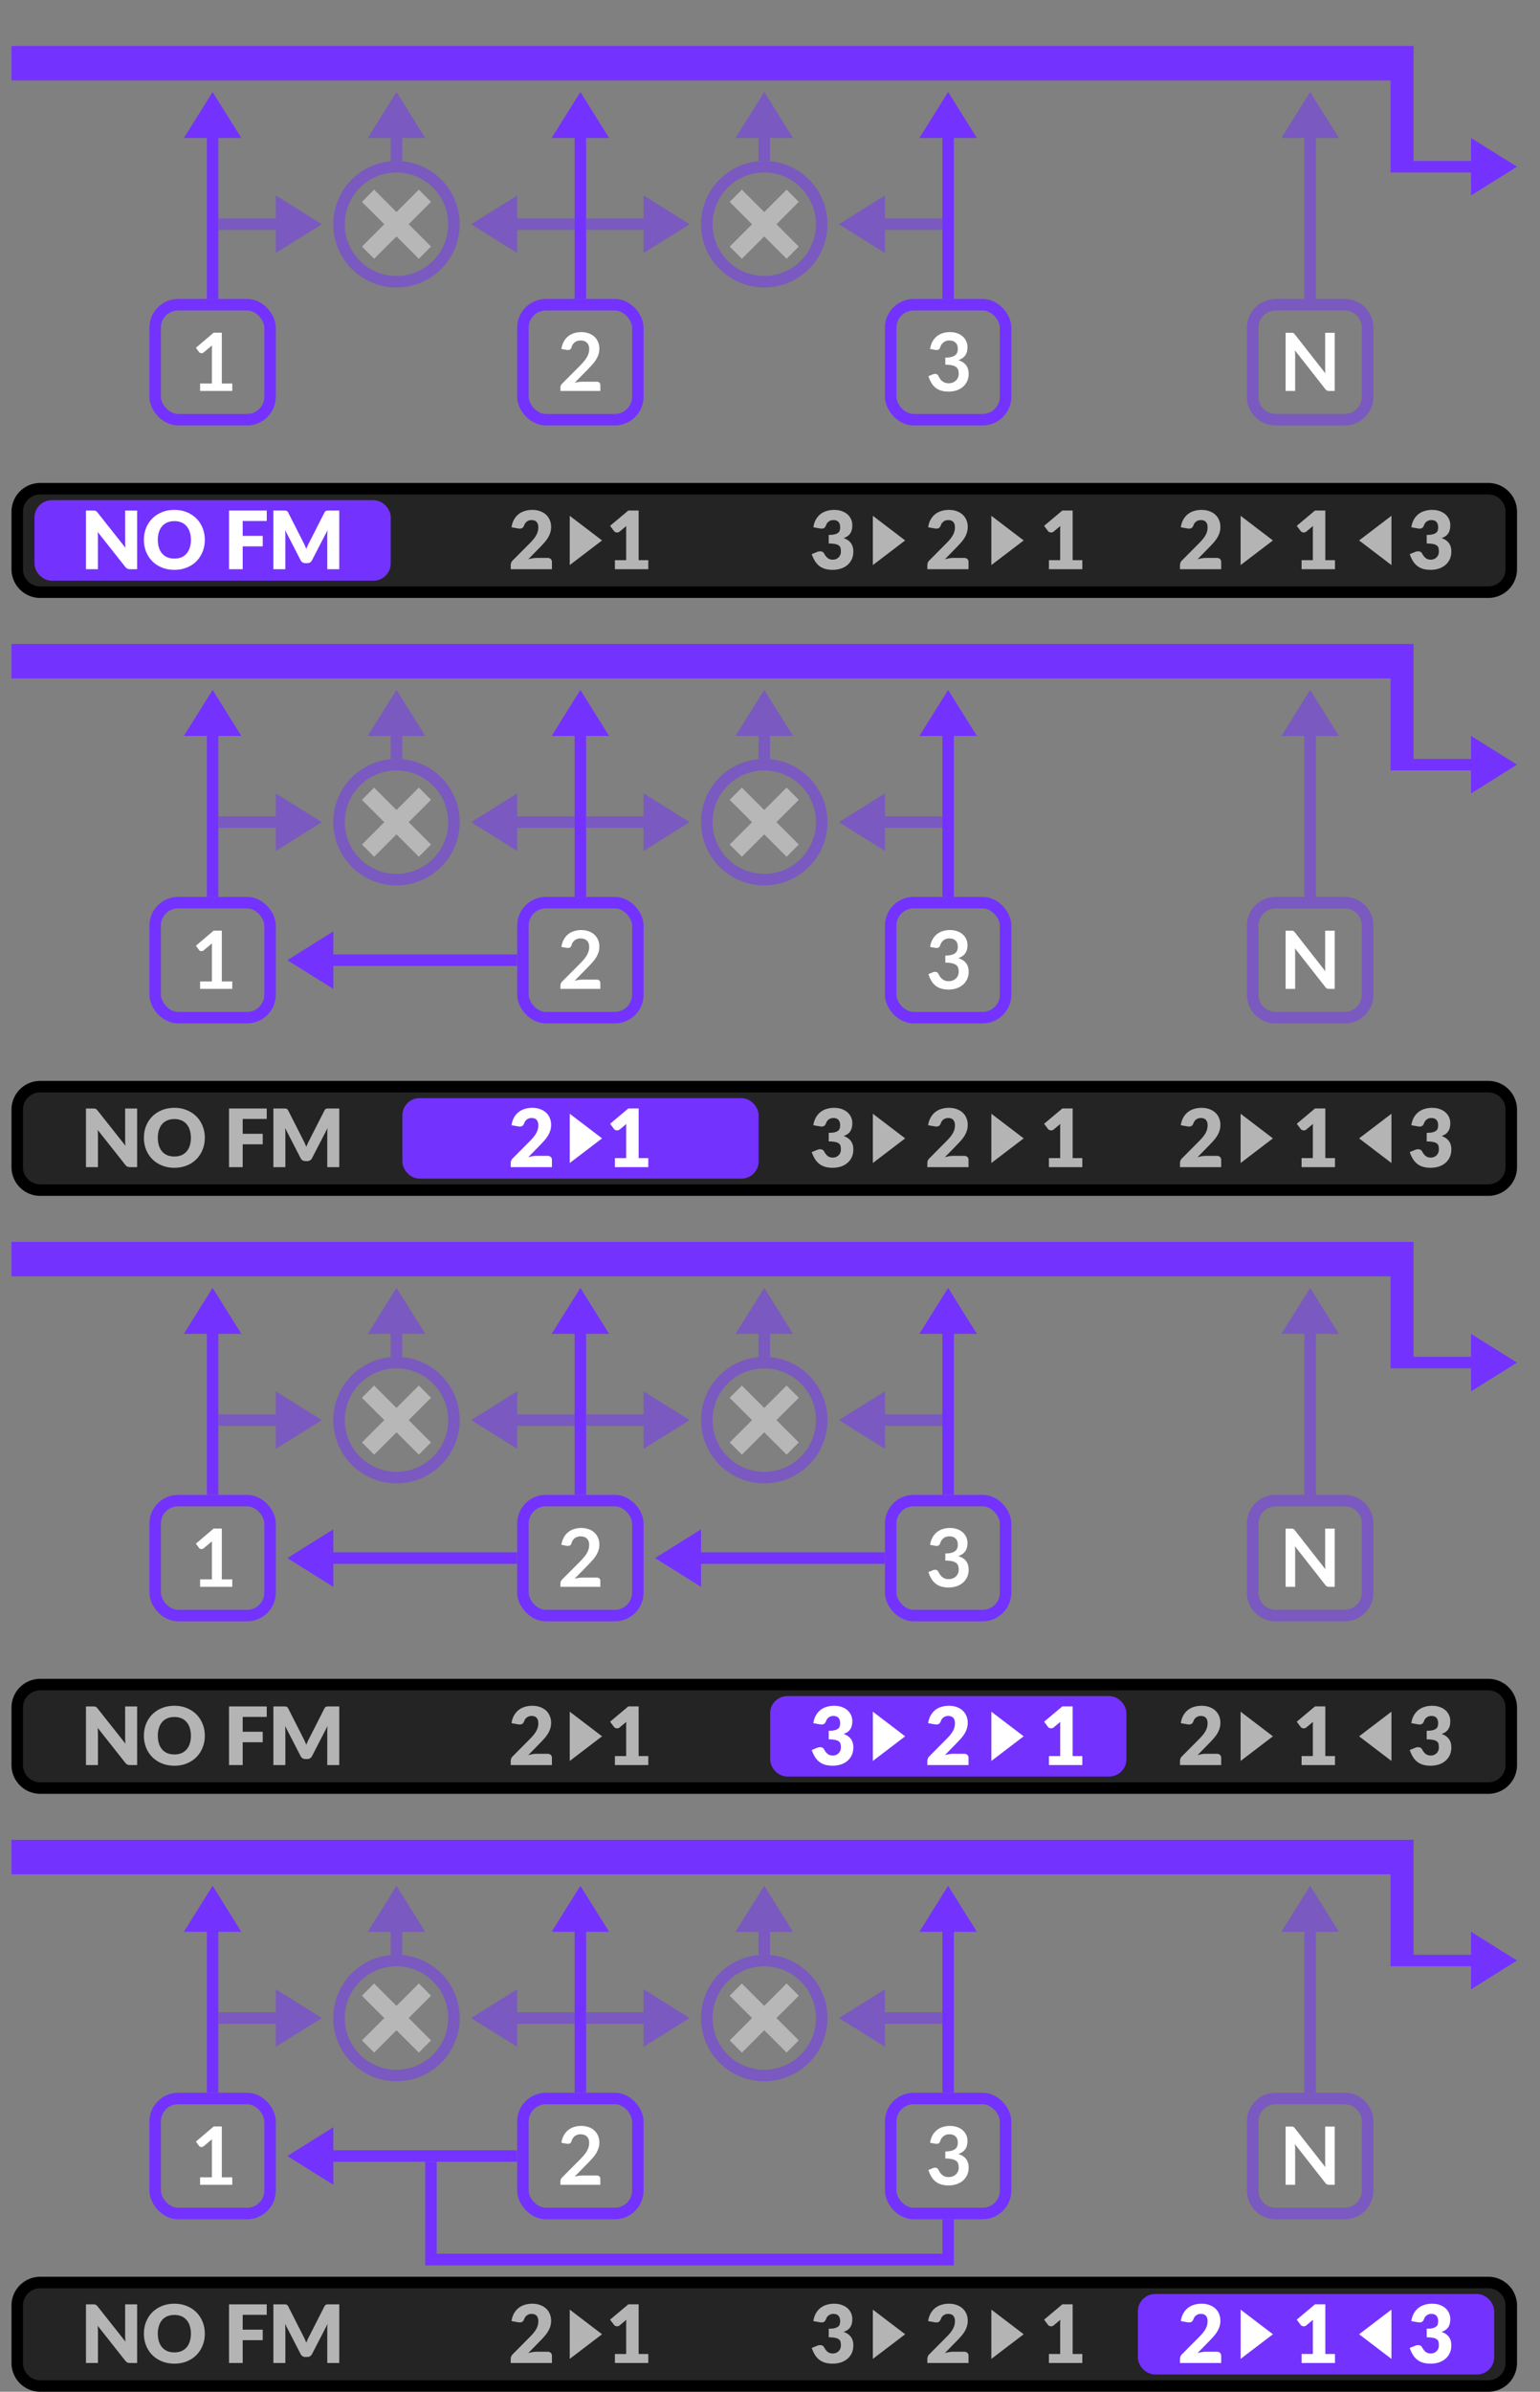 <svg width="134" height="208" fill="none" xmlns="http://www.w3.org/2000/svg"><rect width="100%" height="100%" fill="#808080" stroke="none"/><path fill-rule="evenodd" clip-rule="evenodd" d="M1 160v3h120v8h7v2l4-2.5-4-2.5v2h-5v-10H1Z" fill="#7432FF"/><rect x="13.5" y="182.5" width="10" height="10" rx="2" stroke="#7432FF"/><rect x="45.5" y="182.5" width="10" height="10" rx="2" stroke="#7432FF"/><rect x="77.5" y="182.5" width="10" height="10" rx="2" stroke="#7432FF"/><path opacity=".5" d="M117 182.5h-6a2 2 0 0 0-2 2v6a2 2 0 0 0 2 2h6a2 2 0 0 0 2-2v-6a2 2 0 0 0-2-2Z" stroke="#7432FF"/><path d="M38 188h-1v9.012h46V193h-1v3H38v-8Z" fill="#7432FF"/><path d="M17.411 189.352h1.026v-2.95c0-.114.003-.235.01-.361l-.728.609a.247.247 0 0 1-.094.053.319.319 0 0 1-.22-.014.255.255 0 0 1-.085-.07l-.273-.375 1.544-1.312h.71v4.42h.91V190h-2.8v-.648Zm33.166-4.469c.233 0 .447.035.64.105a1.326 1.326 0 0 1 .819.745c.077.178.116.375.116.592 0 .187-.028.359-.084.518a2.04 2.04 0 0 1-.22.455 2.92 2.92 0 0 1-.323.42c-.123.135-.253.273-.388.413l-1.141 1.165a2.594 2.594 0 0 1 .637-.101h1.298a.3.3 0 0 1 .22.08.269.269 0 0 1 .085.207V190h-3.472v-.287a.51.51 0 0 1 .035-.182.535.535 0 0 1 .119-.175l1.536-1.54c.129-.131.243-.256.343-.375.103-.119.188-.236.256-.353a1.53 1.53 0 0 0 .157-.354c.038-.121.056-.248.056-.381a.889.889 0 0 0-.052-.319.607.607 0 0 0-.385-.374.858.858 0 0 0-.301-.049.814.814 0 0 0-.515.157.832.832 0 0 0-.28.424.362.362 0 0 1-.115.193.327.327 0 0 1-.196.055.703.703 0 0 1-.116-.01l-.455-.081a1.87 1.87 0 0 1 .203-.637 1.515 1.515 0 0 1 .893-.735c.196-.063.406-.094.63-.094Zm32.08 0c.234 0 .444.034.63.101.19.066.35.158.483.277a1.224 1.224 0 0 1 .413.927c0 .161-.018.304-.056.427a.943.943 0 0 1-.41.55 1.48 1.48 0 0 1-.335.157c.303.096.53.242.679.438.15.196.224.442.224.738a1.45 1.45 0 0 1-.518 1.159c-.159.131-.343.23-.553.297a2.112 2.112 0 0 1-.662.102 2.24 2.24 0 0 1-.665-.088 1.427 1.427 0 0 1-.493-.259 1.554 1.554 0 0 1-.357-.42 2.818 2.818 0 0 1-.252-.574l.381-.157a.503.503 0 0 1 .2-.042c.06 0 .114.013.16.038a.261.261 0 0 1 .113.112 3.4 3.4 0 0 0 .136.242.922.922 0 0 0 .427.364.94.94 0 0 0 .34.056.971.971 0 0 0 .385-.07c.11-.049.2-.112.273-.189a.78.78 0 0 0 .22-.543 1.3 1.3 0 0 0-.038-.329.49.49 0 0 0-.161-.255.88.88 0 0 0-.354-.165 2.552 2.552 0 0 0-.612-.059v-.616c.212-.002.388-.022.528-.06a.884.884 0 0 0 .333-.154.53.53 0 0 0 .175-.241.925.925 0 0 0 .049-.308c0-.24-.066-.421-.196-.543-.13-.123-.31-.185-.536-.185a.79.79 0 0 0-.51.164.847.847 0 0 0-.284.417.395.395 0 0 1-.116.193.31.31 0 0 1-.192.055.723.723 0 0 1-.12-.01l-.454-.081a1.85 1.85 0 0 1 .203-.637 1.515 1.515 0 0 1 .892-.735c.196-.063.406-.094.63-.094Zm29.702.056c.042 0 .077.002.105.007a.169.169 0 0 1 .073.021.189.189 0 0 1 .067.045.71.71 0 0 1 .07.077l2.656 3.385a5.367 5.367 0 0 1-.021-.238 8.787 8.787 0 0 1-.003-.221v-3.076h.829V190h-.486a.438.438 0 0 1-.186-.035.408.408 0 0 1-.143-.126l-2.646-3.371c.007.075.012.15.014.224.005.073.007.139.007.2V190h-.83v-5.061h.494Z" fill="#fff"/><g opacity=".5"><path d="M34.5 180.5a5 5 0 1 0 0-10 5 5 0 0 0 0 10Z" stroke="#7432FF"/><path d="m36.444 172.495 1.061 1.06-1.946 1.946 1.945 1.943-1.06 1.061-1.946-1.943-1.943 1.943-1.06-1.06 1.942-1.943-1.945-1.942 1.06-1.062 1.946 1.944 1.946-1.947Z" fill="#EEE"/></g><g opacity=".5"><path d="M66.5 180.5a5 5 0 1 0 0-10 5 5 0 0 0 0 10Z" stroke="#7432FF"/><path d="m68.444 172.495 1.061 1.06-1.946 1.946 1.945 1.943-1.06 1.061-1.946-1.943-1.943 1.943-1.06-1.06 1.942-1.943-1.945-1.942 1.06-1.062 1.946 1.944 1.946-1.947Z" fill="#EEE"/></g><path fill-rule="evenodd" clip-rule="evenodd" d="M82 168h-2l2.5-4 2.5 4h-3Z" fill="#7432FF"/><path d="M82 182v-14.5h1V182h-1Z" fill="#7432FF"/><g opacity=".5" fill="#7432FF"><path fill-rule="evenodd" clip-rule="evenodd" d="M113.5 168h-2l2.5-4 2.5 4h-3Z"/><path d="M113.5 182v-14.5h1V182h-1Z"/></g><path fill-rule="evenodd" clip-rule="evenodd" d="M50 168h-2l2.5-4 2.5 4h-3Z" fill="#7432FF"/><path d="M50 182v-14.5h1V182h-1Z" fill="#7432FF"/><path fill-rule="evenodd" clip-rule="evenodd" d="M18 168h-2l2.5-4 2.5 4h-3Z" fill="#7432FF"/><path d="M18 182v-14.5h1V182h-1Z" fill="#7432FF"/><g opacity=".5" fill="#7432FF"><path fill-rule="evenodd" clip-rule="evenodd" d="M34 168h-2l2.5-4 2.5 4h-3Z"/><path d="M34 170v-2.5h1v2.5h-1Z"/></g><g opacity=".5" fill="#7432FF"><path fill-rule="evenodd" clip-rule="evenodd" d="M66 168h-2l2.5-4 2.5 4h-3Z"/><path d="M66 170v-2.5h1v2.5h-1Z"/></g><g opacity=".5" fill="#7432FF"><path fill-rule="evenodd" clip-rule="evenodd" d="M45 176v2l-4-2.5 4-2.5v3Z"/><path d="M50 176h-5.5v-1H50v1Z"/></g><g opacity=".5" fill="#7432FF"><path fill-rule="evenodd" clip-rule="evenodd" d="M77 176v2l-4-2.5 4-2.5v3Z"/><path d="M82 176h-5.5v-1H82v1Z"/></g><path fill-rule="evenodd" clip-rule="evenodd" d="M29 188v2l-4-2.5 4-2.5v3Z" fill="#7432FF"/><path d="M45 188H28.5v-1H45v1Z" fill="#7432FF"/><g opacity=".5" fill="#7432FF"><path fill-rule="evenodd" clip-rule="evenodd" d="M24 175v-2l4 2.5-4 2.5v-3Z"/><path d="M19 175h5.5v1H19v-1Z"/></g><g opacity=".5" fill="#7432FF"><path fill-rule="evenodd" clip-rule="evenodd" d="M56 175v-2l4 2.5-4 2.5v-3Z"/><path d="M51 175h5.5v1H51v-1Z"/></g><path d="M1.5 200.5a2 2 0 0 1 2-2h126a2 2 0 0 1 2 2v5a2 2 0 0 1-2 2H3.5a2 2 0 0 1-2-2v-5Z" fill="#242424"/><path d="M11.932 200.4v5.1h-.616a.568.568 0 0 1-.231-.042.592.592 0 0 1-.182-.154l-2.405-3.042c.01.091.016.18.018.266.005.084.007.164.007.238v2.734H7.48v-5.1h.623c.051 0 .094.003.13.007a.307.307 0 0 1 .094.028c.028.012.055.03.08.053a.945.945 0 0 1 .088.094l2.425 3.063a4.185 4.185 0 0 1-.031-.546V200.4h1.043Zm5.89 2.548c0 .369-.065.712-.193 1.029a2.476 2.476 0 0 1-.536.83c-.23.233-.51.416-.836.549a2.81 2.81 0 0 1-1.082.2c-.396 0-.758-.066-1.085-.2a2.515 2.515 0 0 1-.84-.549 2.52 2.52 0 0 1-.539-.83 2.76 2.76 0 0 1-.189-1.029c0-.368.063-.711.19-1.029.128-.317.307-.592.538-.826.234-.233.514-.416.84-.549.327-.133.689-.2 1.085-.2.397 0 .757.068 1.082.203.326.133.605.317.836.55.231.233.41.509.536.826.128.317.192.659.192 1.025Zm-1.212 0a2.19 2.19 0 0 0-.098-.679 1.425 1.425 0 0 0-.283-.514 1.204 1.204 0 0 0-.448-.322 1.542 1.542 0 0 0-.606-.112c-.228 0-.433.037-.612.112a1.234 1.234 0 0 0-.452.322c-.121.14-.214.311-.28.514a2.188 2.188 0 0 0-.098.679c0 .255.033.483.098.686.066.201.159.371.28.511.124.14.274.248.452.322.18.073.384.109.612.109.227 0 .428-.036.606-.109a1.2 1.2 0 0 0 .448-.322c.123-.14.218-.31.283-.511.066-.203.098-.431.098-.686Zm4.508-1.638v1.292h1.743v.913h-1.743v1.985h-1.19v-5.1h3.283v.91h-2.093Zm8.402-.91v5.1h-1.043v-2.933c0-.068.002-.141.004-.221a7.11 7.11 0 0 1 .02-.241l-1.354 2.621a.441.441 0 0 1-.413.249h-.16a.479.479 0 0 1-.246-.063.448.448 0 0 1-.168-.186l-1.354-2.628a7.388 7.388 0 0 1 .024.469v2.933h-1.043v-5.1h.903c.052 0 .096.002.133.004a.33.33 0 0 1 .105.021.21.21 0 0 1 .08.056.335.335 0 0 1 .074.101l1.313 2.587a6.494 6.494 0 0 1 .259.57 3.97 3.97 0 0 1 .262-.581l1.31-2.576a.418.418 0 0 1 .07-.101.242.242 0 0 1 .083-.056.321.321 0 0 1 .102-.021c.04-.002.085-.004.136-.004h.903Zm18.127 4.12c.116 0 .209.033.276.098a.328.328 0 0 1 .102.252v.63H44.44v-.35c0-.068.014-.14.042-.217a.523.523 0 0 1 .147-.21l1.47-1.481c.126-.126.235-.246.329-.36.093-.114.17-.226.23-.336a1.342 1.342 0 0 0 .182-.686c0-.203-.048-.358-.146-.466-.096-.109-.243-.164-.441-.164a.652.652 0 0 0-.637.444c-.05.129-.113.214-.193.256-.08.042-.192.051-.34.028l-.573-.102a1.94 1.94 0 0 1 .213-.665c.108-.189.24-.346.396-.472.158-.126.34-.219.542-.28.203-.063.421-.095.655-.095.252 0 .478.038.679.112.203.073.375.174.518.305a1.3 1.3 0 0 1 .325.469c.077.18.116.378.116.595 0 .187-.027.359-.08.518a2.05 2.05 0 0 1-.214.455 3.236 3.236 0 0 1-.319.416c-.119.133-.246.269-.381.406l-.998 1.022a3.06 3.06 0 0 1 .382-.091c.126-.021.242-.031.35-.031h.952Zm8.763.196v.784h-2.905v-.784h.98v-2.573a5.378 5.378 0 0 1 .014-.399l-.58.483a.353.353 0 0 1-.155.074.469.469 0 0 1-.14 0 .375.375 0 0 1-.119-.046.271.271 0 0 1-.077-.07l-.343-.455 1.59-1.333h.895v4.319h.84ZM52.386 203l-2.812 2.143v-4.286L52.387 203Zm18.387-1.144a1.94 1.94 0 0 1 .214-.665c.107-.189.239-.346.395-.472a1.61 1.61 0 0 1 .543-.28 2.19 2.19 0 0 1 .654-.095c.252 0 .476.037.672.109.196.07.362.166.497.287a1.237 1.237 0 0 1 .413.927c0 .161-.016.304-.049.427a.973.973 0 0 1-.147.319.879.879 0 0 1-.238.227c-.093.061-.2.112-.322.154.565.199.847.584.847 1.155 0 .271-.049.507-.147.707a1.45 1.45 0 0 1-.395.501 1.695 1.695 0 0 1-.57.301 2.354 2.354 0 0 1-.68.098 2.49 2.49 0 0 1-.647-.077 1.536 1.536 0 0 1-.504-.245 1.67 1.67 0 0 1-.389-.427 2.916 2.916 0 0 1-.287-.616l.483-.196a.606.606 0 0 1 .35-.039.33.33 0 0 1 .231.161c.105.194.216.335.333.424a.692.692 0 0 0 .416.129.701.701 0 0 0 .539-.217.649.649 0 0 0 .137-.22.714.714 0 0 0 .045-.249c0-.109-.008-.207-.024-.294a.38.38 0 0 0-.126-.227.715.715 0 0 0-.319-.144 2.556 2.556 0 0 0-.588-.052v-.749c.213 0 .384-.016.515-.049a.792.792 0 0 0 .3-.133.41.41 0 0 0 .144-.21.985.985 0 0 0 .035-.27c0-.2-.049-.354-.147-.462-.095-.109-.242-.164-.44-.164a.652.652 0 0 0-.638.444c-.049.129-.113.214-.192.256-.08.042-.193.051-.34.028l-.574-.102Zm13.124 2.664c.117 0 .209.033.277.098a.328.328 0 0 1 .101.252v.63h-3.584v-.35c0-.068.014-.14.042-.217a.523.523 0 0 1 .147-.21l1.47-1.481c.126-.126.236-.246.33-.36a2.29 2.29 0 0 0 .23-.336 1.342 1.342 0 0 0 .182-.686c0-.203-.049-.358-.147-.466-.095-.109-.242-.164-.44-.164a.652.652 0 0 0-.638.444c-.049.129-.113.214-.192.256-.08.042-.193.051-.34.028l-.574-.102a1.94 1.94 0 0 1 .214-.665c.107-.189.239-.346.395-.472a1.61 1.61 0 0 1 .543-.28 2.19 2.19 0 0 1 .654-.095c.252 0 .479.038.68.112.202.073.375.174.517.305a1.3 1.3 0 0 1 .326.469c.077.18.115.378.115.595 0 .187-.027.359-.08.518a2.05 2.05 0 0 1-.214.455 3.236 3.236 0 0 1-.318.416c-.12.133-.246.269-.382.406l-.997 1.022c.128-.039.255-.07.381-.091.126-.021.243-.031.35-.031h.952Zm10.279.196v.784H91.27v-.784h.98v-2.573a5.614 5.614 0 0 1 .014-.399l-.581.483a.352.352 0 0 1-.154.074.469.469 0 0 1-.14 0 .375.375 0 0 1-.12-.046.272.272 0 0 1-.076-.07l-.343-.455 1.589-1.333h.896v4.319h.84ZM78.761 203l-2.812 2.143v-4.286L78.762 203Zm10.313 0-2.813 2.143v-4.286L89.075 203Z" fill="#B4B4B4"/><rect x="99.511" y="200" width="30" height="6" rx="1" fill="#7432FF"/><rect x="99.511" y="200" width="30" height="6" rx="1" stroke="#7432FF"/><path d="M105.881 204.52c.117 0 .209.033.277.098a.33.33 0 0 1 .101.252v.63h-3.584v-.35c0-.068.014-.14.042-.217a.523.523 0 0 1 .147-.21l1.47-1.481c.126-.126.236-.246.329-.36.094-.114.171-.226.231-.336a1.355 1.355 0 0 0 .182-.686c0-.203-.049-.358-.147-.466-.095-.109-.242-.164-.441-.164a.651.651 0 0 0-.637.444c-.049.129-.113.214-.192.256-.08.042-.193.051-.34.028l-.574-.102c.038-.254.109-.476.214-.665.107-.189.239-.346.395-.472a1.61 1.61 0 0 1 .543-.28c.203-.063.421-.095.654-.095.252 0 .479.038.679.112.203.073.376.174.518.305.143.131.251.287.326.469.077.18.115.378.115.595 0 .187-.027.359-.08.518a2.05 2.05 0 0 1-.214.455 3.258 3.258 0 0 1-.318.416c-.119.133-.246.269-.382.406l-.997 1.022c.128-.039.255-.07.381-.091.126-.021.243-.031.35-.031h.952Zm10.279.196v.784h-2.905v-.784h.98v-2.573l.003-.196c.003-.067.006-.135.011-.203l-.581.483a.358.358 0 0 1-.154.074.37.37 0 0 1-.259-.046.267.267 0 0 1-.077-.07l-.343-.455 1.589-1.333h.896v4.319h.84Zm6.645-2.86c.038-.254.109-.476.214-.665.107-.189.239-.346.395-.472a1.61 1.61 0 0 1 .543-.28c.203-.063.421-.095.654-.095.252 0 .476.037.672.109.196.07.362.166.497.287a1.237 1.237 0 0 1 .413.927c0 .161-.016.304-.049.427a.945.945 0 0 1-.147.319.875.875 0 0 1-.238.227c-.093.061-.2.112-.322.154.565.199.847.584.847 1.155 0 .271-.049.507-.147.707a1.45 1.45 0 0 1-.395.501 1.704 1.704 0 0 1-.571.301 2.352 2.352 0 0 1-.679.098 2.49 2.49 0 0 1-.647-.077 1.536 1.536 0 0 1-.504-.245 1.672 1.672 0 0 1-.389-.427 2.966 2.966 0 0 1-.287-.616l.483-.196a.606.606 0 0 1 .35-.039.327.327 0 0 1 .231.161c.105.194.216.335.333.424a.692.692 0 0 0 .416.129.698.698 0 0 0 .539-.217.656.656 0 0 0 .137-.22.72.72 0 0 0 .045-.249c0-.109-.008-.207-.024-.294a.38.38 0 0 0-.126-.227.713.713 0 0 0-.319-.144 2.556 2.556 0 0 0-.588-.052v-.749c.213 0 .384-.016.515-.049a.797.797 0 0 0 .301-.133.408.408 0 0 0 .143-.21.96.96 0 0 0 .035-.27c0-.2-.049-.354-.147-.462-.095-.109-.242-.164-.441-.164a.651.651 0 0 0-.637.444c-.049.129-.113.214-.192.256-.08.042-.193.051-.34.028l-.574-.102ZM110.761 203l-2.812 2.143v-4.286l2.812 2.143Zm7.5 0 2.813-2.143v4.286L118.261 203Z" fill="#fff"/><path d="M3.5 199h126v-1H3.5v1Zm127.5 1.5v5h1v-5h-1Zm-1.5 6.5H3.5v1h126v-1ZM2 205.5v-5H1v5h1Zm1.5 1.5a1.5 1.5 0 0 1-1.5-1.5H1a2.5 2.5 0 0 0 2.5 2.5v-1Zm127.5-1.5a1.5 1.5 0 0 1-1.5 1.5v1a2.5 2.5 0 0 0 2.5-2.5h-1Zm-1.5-6.5a1.5 1.5 0 0 1 1.5 1.5h1a2.5 2.5 0 0 0-2.5-2.5v1Zm-126-1a2.5 2.5 0 0 0-2.5 2.5h1a1.5 1.5 0 0 1 1.5-1.5v-1Z" fill="#000"/><path fill-rule="evenodd" clip-rule="evenodd" d="M1 108v3h120v8h7v2l4-2.5-4-2.5v2h-5v-10H1Z" fill="#7432FF"/><rect x="13.5" y="130.5" width="10" height="10" rx="2" stroke="#7432FF"/><rect x="45.5" y="130.5" width="10" height="10" rx="2" stroke="#7432FF"/><rect x="77.5" y="130.5" width="10" height="10" rx="2" stroke="#7432FF"/><path opacity=".5" d="M117 130.5h-6a2 2 0 0 0-2 2v6a2 2 0 0 0 2 2h6a2 2 0 0 0 2-2v-6a2 2 0 0 0-2-2Z" stroke="#7432FF"/><path d="M17.411 137.352h1.026v-2.95c0-.114.003-.235.01-.361l-.728.609a.247.247 0 0 1-.094.053.319.319 0 0 1-.22-.014.255.255 0 0 1-.085-.07l-.273-.375 1.544-1.312h.71v4.42h.91V138h-2.8v-.648Zm33.166-4.469c.233 0 .447.035.64.105a1.326 1.326 0 0 1 .819.745c.077.178.116.375.116.592 0 .187-.028.359-.084.518a2.04 2.04 0 0 1-.22.455 2.92 2.92 0 0 1-.323.42c-.123.135-.253.273-.388.413l-1.141 1.165a2.594 2.594 0 0 1 .637-.101h1.298a.3.3 0 0 1 .22.08.269.269 0 0 1 .085.207V138h-3.472v-.287a.51.51 0 0 1 .035-.182.535.535 0 0 1 .119-.175l1.536-1.54c.129-.131.243-.256.343-.375.103-.119.188-.236.256-.353a1.53 1.53 0 0 0 .157-.354c.038-.121.056-.248.056-.381a.889.889 0 0 0-.052-.319.607.607 0 0 0-.385-.374.858.858 0 0 0-.301-.049.814.814 0 0 0-.515.157.832.832 0 0 0-.28.424.362.362 0 0 1-.115.193.327.327 0 0 1-.196.055.703.703 0 0 1-.116-.01l-.455-.081a1.87 1.87 0 0 1 .203-.637 1.515 1.515 0 0 1 .893-.735c.196-.063.406-.094.63-.094Zm32.08 0c.234 0 .444.034.63.101.19.066.35.158.483.277a1.224 1.224 0 0 1 .413.927c0 .161-.018.304-.056.427a.943.943 0 0 1-.41.55 1.48 1.48 0 0 1-.335.157c.303.096.53.242.679.438.15.196.224.442.224.738a1.45 1.45 0 0 1-.518 1.159c-.159.131-.343.23-.553.297a2.112 2.112 0 0 1-.662.102 2.24 2.24 0 0 1-.665-.088 1.427 1.427 0 0 1-.493-.259 1.554 1.554 0 0 1-.357-.42 2.818 2.818 0 0 1-.252-.574l.381-.157a.503.503 0 0 1 .2-.042c.06 0 .114.013.16.038a.261.261 0 0 1 .113.112 3.4 3.4 0 0 0 .136.242.922.922 0 0 0 .427.364.94.94 0 0 0 .34.056.971.971 0 0 0 .385-.07c.11-.049.2-.112.273-.189a.78.78 0 0 0 .22-.543 1.3 1.3 0 0 0-.038-.329.49.49 0 0 0-.161-.255.88.88 0 0 0-.354-.165 2.552 2.552 0 0 0-.612-.059v-.616c.212-.002.388-.022.528-.06a.884.884 0 0 0 .333-.154.53.53 0 0 0 .175-.241.925.925 0 0 0 .049-.308c0-.24-.066-.421-.196-.543-.13-.123-.31-.185-.536-.185a.79.79 0 0 0-.51.164.847.847 0 0 0-.284.417.395.395 0 0 1-.116.193.31.31 0 0 1-.192.055.723.723 0 0 1-.12-.01l-.454-.081a1.85 1.85 0 0 1 .203-.637 1.515 1.515 0 0 1 .892-.735c.196-.063.406-.094.63-.094Zm29.702.056c.042 0 .077.002.105.007a.169.169 0 0 1 .073.021.189.189 0 0 1 .067.045.71.71 0 0 1 .07.077l2.656 3.385a5.367 5.367 0 0 1-.021-.238 8.787 8.787 0 0 1-.003-.221v-3.076h.829V138h-.486a.438.438 0 0 1-.186-.035.408.408 0 0 1-.143-.126l-2.646-3.371c.007.075.012.15.014.224.005.073.007.139.007.2V138h-.83v-5.061h.494Z" fill="#fff"/><g opacity=".5"><path d="M34.5 128.5a5 5 0 1 0 0-10 5 5 0 0 0 0 10Z" stroke="#7432FF"/><path d="m36.444 120.495 1.061 1.06-1.946 1.946 1.945 1.943-1.06 1.061-1.946-1.943-1.943 1.943-1.06-1.06 1.942-1.943-1.945-1.942 1.06-1.062 1.946 1.944 1.946-1.947Z" fill="#EEE"/></g><g opacity=".5"><path d="M66.5 128.5a5 5 0 1 0 0-10 5 5 0 0 0 0 10Z" stroke="#7432FF"/><path d="m68.444 120.495 1.061 1.06-1.946 1.946 1.945 1.943-1.06 1.061-1.946-1.943-1.943 1.943-1.06-1.06 1.942-1.943-1.945-1.942 1.06-1.062 1.946 1.944 1.946-1.947Z" fill="#EEE"/></g><path fill-rule="evenodd" clip-rule="evenodd" d="M82 116h-2l2.5-4 2.5 4h-3Z" fill="#7432FF"/><path d="M82 130v-14.5h1V130h-1Z" fill="#7432FF"/><g opacity=".5" fill="#7432FF"><path fill-rule="evenodd" clip-rule="evenodd" d="M113.5 116h-2l2.5-4 2.5 4h-3Z"/><path d="M113.5 130v-14.5h1V130h-1Z"/></g><path fill-rule="evenodd" clip-rule="evenodd" d="M50 116h-2l2.5-4 2.5 4h-3Z" fill="#7432FF"/><path d="M50 130v-14.5h1V130h-1Z" fill="#7432FF"/><path fill-rule="evenodd" clip-rule="evenodd" d="M18 116h-2l2.5-4 2.5 4h-3Z" fill="#7432FF"/><path d="M18 130v-14.5h1V130h-1Z" fill="#7432FF"/><g opacity=".5" fill="#7432FF"><path fill-rule="evenodd" clip-rule="evenodd" d="M34 116h-2l2.5-4 2.5 4h-3Z"/><path d="M34 118v-2.5h1v2.5h-1Z"/></g><g opacity=".5" fill="#7432FF"><path fill-rule="evenodd" clip-rule="evenodd" d="M66 116h-2l2.5-4 2.5 4h-3Z"/><path d="M66 118v-2.5h1v2.5h-1Z"/></g><g opacity=".5" fill="#7432FF"><path fill-rule="evenodd" clip-rule="evenodd" d="M45 124v2l-4-2.5 4-2.5v3Z"/><path d="M50 124h-5.5v-1H50v1Z"/></g><g opacity=".5" fill="#7432FF"><path fill-rule="evenodd" clip-rule="evenodd" d="M77 124v2l-4-2.5 4-2.5v3Z"/><path d="M82 124h-5.5v-1H82v1Z"/></g><path fill-rule="evenodd" clip-rule="evenodd" d="M61 136v2l-4-2.5 4-2.5v3Z" fill="#7432FF"/><path d="M77 136H60.5v-1H77v1Z" fill="#7432FF"/><path fill-rule="evenodd" clip-rule="evenodd" d="M29 136v2l-4-2.5 4-2.5v3Z" fill="#7432FF"/><path d="M45 136H28.5v-1H45v1Z" fill="#7432FF"/><g opacity=".5" fill="#7432FF"><path fill-rule="evenodd" clip-rule="evenodd" d="M24 123v-2l4 2.5-4 2.5v-3Z"/><path d="M19 123h5.5v1H19v-1Z"/></g><g opacity=".5" fill="#7432FF"><path fill-rule="evenodd" clip-rule="evenodd" d="M56 123v-2l4 2.5-4 2.5v-3Z"/><path d="M51 123h5.5v1H51v-1Z"/></g><path d="M1.5 148.5a2 2 0 0 1 2-2h126a2 2 0 0 1 2 2v5a2 2 0 0 1-2 2H3.5a2 2 0 0 1-2-2v-5Z" fill="#242424"/><path d="M11.932 148.4v5.1h-.616a.568.568 0 0 1-.231-.042.592.592 0 0 1-.182-.154l-2.405-3.042c.01.091.016.18.018.266.005.084.007.164.007.238v2.734H7.48v-5.1h.623c.051 0 .094.003.13.007a.307.307 0 0 1 .094.028c.028.012.055.03.08.053a.945.945 0 0 1 .088.094l2.425 3.063a4.185 4.185 0 0 1-.031-.546V148.4h1.043Zm5.89 2.548c0 .369-.065.712-.193 1.029a2.476 2.476 0 0 1-.536.83c-.23.233-.51.416-.836.549a2.81 2.81 0 0 1-1.082.2c-.396 0-.758-.066-1.085-.2a2.515 2.515 0 0 1-.84-.549 2.52 2.52 0 0 1-.539-.83 2.76 2.76 0 0 1-.189-1.029c0-.368.063-.711.19-1.029.128-.317.307-.592.538-.826.234-.233.514-.416.84-.549.327-.133.689-.2 1.085-.2.397 0 .757.068 1.082.203.326.133.605.317.836.55.231.233.41.509.536.826.128.317.192.659.192 1.025Zm-1.212 0a2.19 2.19 0 0 0-.098-.679 1.425 1.425 0 0 0-.283-.514 1.204 1.204 0 0 0-.448-.322 1.542 1.542 0 0 0-.606-.112c-.228 0-.433.037-.612.112a1.234 1.234 0 0 0-.452.322c-.121.14-.214.311-.28.514a2.188 2.188 0 0 0-.098.679c0 .255.033.483.098.686.066.201.159.371.28.511.124.14.274.248.452.322.18.073.384.109.612.109.227 0 .428-.036.606-.109a1.2 1.2 0 0 0 .448-.322c.123-.14.218-.31.283-.511.066-.203.098-.431.098-.686Zm4.508-1.638v1.292h1.743v.913h-1.743v1.985h-1.19v-5.1h3.283v.91h-2.093Zm8.402-.91v5.1h-1.043v-2.933c0-.068.002-.141.004-.221a7.11 7.11 0 0 1 .02-.241l-1.354 2.621a.441.441 0 0 1-.413.249h-.16a.479.479 0 0 1-.246-.063.448.448 0 0 1-.168-.186l-1.354-2.628a7.388 7.388 0 0 1 .024.469v2.933h-1.043v-5.1h.903c.052 0 .096.002.133.004a.33.33 0 0 1 .105.021.21.21 0 0 1 .08.056.335.335 0 0 1 .074.101l1.313 2.587a6.494 6.494 0 0 1 .259.57 3.97 3.97 0 0 1 .262-.581l1.31-2.576a.418.418 0 0 1 .07-.101.242.242 0 0 1 .083-.056.321.321 0 0 1 .102-.021c.04-.002.085-.004.136-.004h.903Zm18.127 4.12c.116 0 .209.033.276.098a.328.328 0 0 1 .102.252v.63H44.44v-.35c0-.068.014-.14.042-.217a.523.523 0 0 1 .147-.21l1.47-1.481c.126-.126.235-.246.329-.36.093-.114.17-.226.23-.336a1.342 1.342 0 0 0 .182-.686c0-.203-.048-.358-.146-.466-.096-.109-.243-.164-.441-.164a.652.652 0 0 0-.637.444c-.05.129-.113.214-.193.256-.08.042-.192.051-.34.028l-.573-.102a1.94 1.94 0 0 1 .213-.665c.108-.189.24-.346.396-.472.158-.126.34-.219.542-.28.203-.063.421-.095.655-.095.252 0 .478.038.679.112.203.073.375.174.518.305a1.3 1.3 0 0 1 .325.469c.077.18.116.378.116.595 0 .187-.027.359-.08.518a2.05 2.05 0 0 1-.214.455 3.236 3.236 0 0 1-.319.416c-.119.133-.246.269-.381.406l-.998 1.022a3.06 3.06 0 0 1 .382-.091c.126-.021.242-.031.35-.031h.952Zm8.763.196v.784h-2.905v-.784h.98v-2.573a5.378 5.378 0 0 1 .014-.399l-.58.483a.353.353 0 0 1-.155.074.469.469 0 0 1-.14 0 .375.375 0 0 1-.119-.046.271.271 0 0 1-.077-.07l-.343-.455 1.59-1.333h.895v4.319h.84ZM52.386 151l-2.812 2.143v-4.286L52.387 151Z" fill="#B4B4B4"/><rect x="67.511" y="148" width="30" height="6" rx="1" fill="#7432FF"/><rect x="67.511" y="148" width="30" height="6" rx="1" stroke="#7432FF"/><path d="M70.773 149.856a1.94 1.94 0 0 1 .214-.665c.107-.189.239-.346.395-.472a1.61 1.61 0 0 1 .543-.28 2.19 2.19 0 0 1 .654-.095c.252 0 .476.037.672.109.196.07.362.166.497.287a1.237 1.237 0 0 1 .413.927c0 .161-.016.304-.049.427a.973.973 0 0 1-.147.319.879.879 0 0 1-.238.227c-.093.061-.2.112-.322.154.565.199.847.584.847 1.155 0 .271-.049.507-.147.707a1.45 1.45 0 0 1-.395.501 1.695 1.695 0 0 1-.57.301 2.354 2.354 0 0 1-.68.098 2.49 2.49 0 0 1-.647-.077 1.536 1.536 0 0 1-.504-.245 1.67 1.67 0 0 1-.389-.427 2.916 2.916 0 0 1-.287-.616l.483-.196a.606.606 0 0 1 .35-.039.33.33 0 0 1 .231.161c.105.194.216.335.333.424a.692.692 0 0 0 .416.129.701.701 0 0 0 .539-.217.649.649 0 0 0 .137-.22.714.714 0 0 0 .045-.249c0-.109-.008-.207-.024-.294a.38.38 0 0 0-.126-.227.715.715 0 0 0-.319-.144 2.556 2.556 0 0 0-.588-.052v-.749c.213 0 .384-.016.515-.049a.792.792 0 0 0 .3-.133.41.41 0 0 0 .144-.21.985.985 0 0 0 .035-.27c0-.2-.049-.354-.147-.462-.095-.109-.242-.164-.44-.164a.652.652 0 0 0-.638.444c-.049.129-.113.214-.192.256-.08.042-.193.051-.34.028l-.574-.102Zm13.124 2.664c.117 0 .209.033.277.098a.328.328 0 0 1 .101.252v.63h-3.584v-.35c0-.068.014-.14.042-.217a.523.523 0 0 1 .147-.21l1.47-1.481c.126-.126.236-.246.33-.36a2.29 2.29 0 0 0 .23-.336 1.342 1.342 0 0 0 .182-.686c0-.203-.049-.358-.147-.466-.095-.109-.242-.164-.44-.164a.652.652 0 0 0-.638.444c-.049.129-.113.214-.192.256-.08.042-.193.051-.34.028l-.574-.102a1.94 1.94 0 0 1 .214-.665c.107-.189.239-.346.395-.472a1.61 1.61 0 0 1 .543-.28 2.19 2.19 0 0 1 .654-.095c.252 0 .479.038.68.112.202.073.375.174.517.305a1.3 1.3 0 0 1 .326.469c.077.18.115.378.115.595 0 .187-.027.359-.08.518a2.05 2.05 0 0 1-.214.455 3.236 3.236 0 0 1-.318.416c-.12.133-.246.269-.382.406l-.997 1.022c.128-.039.255-.07.381-.091.126-.021.243-.031.35-.031h.952Zm10.279.196v.784H91.27v-.784h.98v-2.573a5.614 5.614 0 0 1 .014-.399l-.581.483a.352.352 0 0 1-.154.074.469.469 0 0 1-.14 0 .375.375 0 0 1-.12-.046.272.272 0 0 1-.076-.07l-.343-.455 1.589-1.333h.896v4.319h.84ZM78.761 151l-2.812 2.143v-4.286L78.762 151Zm10.313 0-2.813 2.143v-4.286L89.075 151Z" fill="#fff"/><path d="M105.881 152.52c.117 0 .209.033.277.098a.33.33 0 0 1 .101.252v.63h-3.584v-.35c0-.068.014-.14.042-.217a.523.523 0 0 1 .147-.21l1.47-1.481c.126-.126.236-.246.329-.36.094-.114.171-.226.231-.336a1.355 1.355 0 0 0 .182-.686c0-.203-.049-.358-.147-.466-.095-.109-.242-.164-.441-.164a.651.651 0 0 0-.637.444c-.049.129-.113.214-.192.256-.08.042-.193.051-.34.028l-.574-.102c.038-.254.109-.476.214-.665.107-.189.239-.346.395-.472a1.61 1.61 0 0 1 .543-.28c.203-.063.421-.095.654-.095.252 0 .479.038.679.112.203.073.376.174.518.305.143.131.251.287.326.469.077.18.115.378.115.595 0 .187-.027.359-.08.518a2.05 2.05 0 0 1-.214.455 3.258 3.258 0 0 1-.318.416c-.119.133-.246.269-.382.406l-.997 1.022c.128-.039.255-.07.381-.091.126-.021.243-.031.35-.031h.952Zm10.279.196v.784h-2.905v-.784h.98v-2.573l.003-.196c.003-.067.006-.135.011-.203l-.581.483a.358.358 0 0 1-.154.074.37.37 0 0 1-.259-.046.267.267 0 0 1-.077-.07l-.343-.455 1.589-1.333h.896v4.319h.84Zm6.645-2.86c.038-.254.109-.476.214-.665.107-.189.239-.346.395-.472a1.61 1.61 0 0 1 .543-.28c.203-.063.421-.095.654-.095.252 0 .476.037.672.109.196.07.362.166.497.287a1.237 1.237 0 0 1 .413.927c0 .161-.016.304-.049.427a.945.945 0 0 1-.147.319.875.875 0 0 1-.238.227c-.093.061-.2.112-.322.154.565.199.847.584.847 1.155 0 .271-.049.507-.147.707a1.45 1.45 0 0 1-.395.501 1.704 1.704 0 0 1-.571.301 2.352 2.352 0 0 1-.679.098 2.49 2.49 0 0 1-.647-.077 1.536 1.536 0 0 1-.504-.245 1.672 1.672 0 0 1-.389-.427 2.966 2.966 0 0 1-.287-.616l.483-.196a.606.606 0 0 1 .35-.039.327.327 0 0 1 .231.161c.105.194.216.335.333.424a.692.692 0 0 0 .416.129.698.698 0 0 0 .539-.217.656.656 0 0 0 .137-.22.72.72 0 0 0 .045-.249c0-.109-.008-.207-.024-.294a.38.38 0 0 0-.126-.227.713.713 0 0 0-.319-.144 2.556 2.556 0 0 0-.588-.052v-.749c.213 0 .384-.016.515-.049a.797.797 0 0 0 .301-.133.408.408 0 0 0 .143-.21.96.96 0 0 0 .035-.27c0-.2-.049-.354-.147-.462-.095-.109-.242-.164-.441-.164a.651.651 0 0 0-.637.444c-.049.129-.113.214-.192.256-.08.042-.193.051-.34.028l-.574-.102ZM110.761 151l-2.812 2.143v-4.286l2.812 2.143Zm7.5 0 2.813-2.143v4.286L118.261 151Z" fill="#B4B4B4"/><path d="M3.5 147h126v-1H3.5v1Zm127.5 1.5v5h1v-5h-1Zm-1.5 6.5H3.5v1h126v-1ZM2 153.5v-5H1v5h1Zm1.5 1.5a1.5 1.5 0 0 1-1.5-1.5H1a2.5 2.5 0 0 0 2.5 2.5v-1Zm127.5-1.5a1.5 1.5 0 0 1-1.5 1.5v1a2.5 2.5 0 0 0 2.5-2.5h-1Zm-1.5-6.5a1.5 1.5 0 0 1 1.5 1.5h1a2.5 2.5 0 0 0-2.5-2.5v1Zm-126-1a2.5 2.5 0 0 0-2.5 2.5h1a1.5 1.5 0 0 1 1.5-1.5v-1Z" fill="#000"/><path fill-rule="evenodd" clip-rule="evenodd" d="M1 56v3h120v8h7v2l4-2.5-4-2.5v2h-5V56H1Z" fill="#7432FF"/><rect x="13.5" y="78.5" width="10" height="10" rx="2" stroke="#7432FF"/><rect x="45.5" y="78.5" width="10" height="10" rx="2" stroke="#7432FF"/><rect x="77.5" y="78.5" width="10" height="10" rx="2" stroke="#7432FF"/><path opacity=".5" d="M117 78.5h-6a2 2 0 0 0-2 2v6a2 2 0 0 0 2 2h6a2 2 0 0 0 2-2v-6a2 2 0 0 0-2-2Z" stroke="#7432FF"/><path d="M17.411 85.353h1.026v-2.951c0-.114.003-.234.01-.36l-.728.608a.254.254 0 0 1-.094.053.309.309 0 0 1-.22-.014.258.258 0 0 1-.085-.07l-.273-.374 1.544-1.313h.71v4.42h.91V86h-2.8v-.647Zm33.166-4.47c.233 0 .447.035.64.105.194.068.36.165.497.29.138.126.245.278.322.456.077.177.116.374.116.591 0 .187-.028.36-.084.518a2.04 2.04 0 0 1-.22.455 2.953 2.953 0 0 1-.323.42c-.123.135-.253.273-.388.413l-1.141 1.165a2.53 2.53 0 0 1 .637-.101h1.298c.094 0 .167.027.22.08.057.052.085.12.085.207V86h-3.472v-.287a.51.51 0 0 1 .035-.182.532.532 0 0 1 .119-.175l1.536-1.54c.129-.13.243-.255.343-.374.103-.12.188-.237.256-.354.07-.117.122-.234.157-.353.038-.122.056-.249.056-.382a.885.885 0 0 0-.052-.319.61.61 0 0 0-.385-.374.865.865 0 0 0-.301-.049.815.815 0 0 0-.515.157.83.83 0 0 0-.28.424.36.36 0 0 1-.115.193.325.325 0 0 1-.196.055.707.707 0 0 1-.116-.01l-.455-.08a1.86 1.86 0 0 1 .203-.637c.1-.185.225-.338.375-.459a1.54 1.54 0 0 1 .518-.276c.196-.063.406-.095.63-.095Zm32.08 0c.234 0 .444.034.63.102a1.4 1.4 0 0 1 .483.276 1.225 1.225 0 0 1 .413.928c0 .16-.018.303-.056.426a.947.947 0 0 1-.41.55 1.49 1.49 0 0 1-.335.157c.303.096.53.242.679.438.15.196.224.442.224.739a1.453 1.453 0 0 1-.518 1.158 1.66 1.66 0 0 1-.553.297 2.12 2.12 0 0 1-.662.102c-.254 0-.476-.03-.665-.087a1.444 1.444 0 0 1-.85-.68 2.835 2.835 0 0 1-.252-.573l.381-.158a.503.503 0 0 1 .2-.042c.06 0 .114.013.16.038a.26.26 0 0 1 .113.112c.042.082.087.163.136.242a.921.921 0 0 0 .427.364.933.933 0 0 0 .34.056.977.977 0 0 0 .385-.07c.11-.049.2-.112.273-.189a.783.783 0 0 0 .22-.543c0-.12-.013-.23-.038-.328a.49.49 0 0 0-.161-.256.876.876 0 0 0-.354-.164 2.512 2.512 0 0 0-.612-.06v-.616c.212-.002.388-.022.528-.06a.9.9 0 0 0 .333-.154.534.534 0 0 0 .175-.241.926.926 0 0 0 .049-.308c0-.24-.066-.421-.196-.543-.13-.123-.31-.185-.536-.185a.785.785 0 0 0-.51.164.841.841 0 0 0-.284.417.393.393 0 0 1-.116.193.31.31 0 0 1-.192.055.726.726 0 0 1-.12-.01l-.454-.08a1.86 1.86 0 0 1 .203-.637c.1-.185.225-.338.374-.459a1.54 1.54 0 0 1 .518-.276c.196-.063.406-.095.63-.095Zm29.702.056c.042 0 .077.002.105.007.028.002.052.01.073.021.024.01.046.025.067.046a.626.626 0 0 1 .07.076l2.656 3.385a5.327 5.327 0 0 1-.021-.238 8.787 8.787 0 0 1-.003-.22v-3.077h.829V86h-.486a.433.433 0 0 1-.186-.035.414.414 0 0 1-.143-.126l-2.646-3.37c.007.074.012.149.014.224.005.072.007.138.007.199V86h-.83v-5.061h.494Z" fill="#fff"/><g opacity=".5"><path d="M34.5 76.5a5 5 0 1 0 0-10 5 5 0 0 0 0 10Z" stroke="#7432FF"/><path d="m36.444 68.495 1.061 1.06-1.946 1.946 1.945 1.943-1.06 1.061-1.946-1.943-1.943 1.943-1.06-1.06 1.942-1.943-1.945-1.942 1.06-1.062 1.946 1.944 1.946-1.947Z" fill="#EEE"/></g><g opacity=".5"><path d="M66.5 76.5a5 5 0 1 0 0-10 5 5 0 0 0 0 10Z" stroke="#7432FF"/><path d="m68.444 68.495 1.061 1.06-1.946 1.946 1.945 1.943-1.06 1.061-1.946-1.943-1.943 1.943-1.06-1.06 1.942-1.943-1.945-1.942 1.06-1.062 1.946 1.944 1.946-1.947Z" fill="#EEE"/></g><path fill-rule="evenodd" clip-rule="evenodd" d="M82 64h-2l2.5-4 2.5 4h-3Z" fill="#7432FF"/><path d="M82 78V63.5h1V78h-1Z" fill="#7432FF"/><g opacity=".5" fill="#7432FF"><path fill-rule="evenodd" clip-rule="evenodd" d="M113.5 64h-2l2.5-4 2.5 4h-3Z"/><path d="M113.5 78V63.5h1V78h-1Z"/></g><path fill-rule="evenodd" clip-rule="evenodd" d="M50 64h-2l2.5-4 2.5 4h-3Z" fill="#7432FF"/><path d="M50 78V63.5h1V78h-1Z" fill="#7432FF"/><path fill-rule="evenodd" clip-rule="evenodd" d="M18 64h-2l2.5-4 2.5 4h-3Z" fill="#7432FF"/><path d="M18 78V63.5h1V78h-1Z" fill="#7432FF"/><g opacity=".5" fill="#7432FF"><path fill-rule="evenodd" clip-rule="evenodd" d="M34 64h-2l2.5-4 2.5 4h-3Z"/><path d="M34 66v-2.5h1V66h-1Z"/></g><g opacity=".5" fill="#7432FF"><path fill-rule="evenodd" clip-rule="evenodd" d="M66 64h-2l2.5-4 2.5 4h-3Z"/><path d="M66 66v-2.5h1V66h-1Z"/></g><g opacity=".5" fill="#7432FF"><path fill-rule="evenodd" clip-rule="evenodd" d="M45 72v2l-4-2.5 4-2.5v3Z"/><path d="M50 72h-5.5v-1H50v1Z"/></g><g opacity=".5" fill="#7432FF"><path fill-rule="evenodd" clip-rule="evenodd" d="M77 72v2l-4-2.5 4-2.5v3Z"/><path d="M82 72h-5.5v-1H82v1Z"/></g><path fill-rule="evenodd" clip-rule="evenodd" d="M29 84v2l-4-2.5 4-2.5v3Z" fill="#7432FF"/><path d="M45 84H28.5v-1H45v1Z" fill="#7432FF"/><g opacity=".5" fill="#7432FF"><path fill-rule="evenodd" clip-rule="evenodd" d="M24 71v-2l4 2.5-4 2.5v-3Z"/><path d="M19 71h5.5v1H19v-1Z"/></g><g opacity=".5" fill="#7432FF"><path fill-rule="evenodd" clip-rule="evenodd" d="M56 71v-2l4 2.5-4 2.5v-3Z"/><path d="M51 71h5.5v1H51v-1Z"/></g><path d="M1.5 96.5a2 2 0 0 1 2-2h126a2 2 0 0 1 2 2v5a2 2 0 0 1-2 2H3.5a2 2 0 0 1-2-2v-5Z" fill="#242424"/><path d="M11.932 96.4v5.1h-.616a.568.568 0 0 1-.231-.042.592.592 0 0 1-.182-.154l-2.405-3.041c.01.09.016.18.018.265.005.084.007.164.007.238v2.734H7.48v-5.1h.623c.051 0 .094.003.13.007a.299.299 0 0 1 .094.029.261.261 0 0 1 .08.052.914.914 0 0 1 .088.094l2.425 3.063a4.17 4.17 0 0 1-.031-.546V96.4h1.043Zm5.89 2.548c0 .37-.065.712-.193 1.03a2.479 2.479 0 0 1-.536.829c-.23.233-.51.416-.836.549a2.81 2.81 0 0 1-1.082.2c-.396 0-.758-.066-1.085-.2a2.515 2.515 0 0 1-.84-.549 2.523 2.523 0 0 1-.539-.83 2.763 2.763 0 0 1-.189-1.029c0-.368.063-.711.19-1.028.128-.318.307-.593.538-.826.234-.234.514-.417.84-.55.327-.133.689-.2 1.085-.2.397 0 .757.068 1.082.204.326.132.605.316.836.549.231.233.41.509.536.826.128.317.192.66.192 1.025Zm-1.212 0a2.19 2.19 0 0 0-.098-.678 1.427 1.427 0 0 0-.283-.515 1.2 1.2 0 0 0-.448-.322 1.548 1.548 0 0 0-.606-.112c-.228 0-.433.037-.612.112a1.23 1.23 0 0 0-.452.322c-.121.14-.214.312-.28.514a2.202 2.202 0 0 0-.098.68c0 .254.033.483.098.686.066.2.159.37.28.51.124.14.274.248.452.322.18.073.384.109.612.109.227 0 .428-.036.606-.109a1.2 1.2 0 0 0 .448-.322c.123-.14.218-.31.283-.51.066-.204.098-.432.098-.687Zm4.508-1.637v1.291h1.743v.913h-1.743v1.985h-1.19v-5.1h3.283v.91h-2.093Zm8.402-.91v5.099h-1.043v-2.933c0-.068.002-.141.004-.22.005-.08.012-.16.02-.242l-1.354 2.621a.441.441 0 0 1-.413.249h-.16a.479.479 0 0 1-.246-.063.448.448 0 0 1-.168-.186l-1.354-2.628a9.7 9.7 0 0 1 .017.249c.005.079.007.152.007.22v2.933h-1.043v-5.1h.903c.052 0 .096.002.133.004.04.002.075.01.105.021a.21.21 0 0 1 .08.056.328.328 0 0 1 .074.102l1.313 2.586a6.08 6.08 0 0 1 .259.571 3.907 3.907 0 0 1 .262-.581l1.31-2.576a.423.423 0 0 1 .07-.102.242.242 0 0 1 .083-.056.339.339 0 0 1 .102-.021c.04-.002.085-.004.136-.004h.903Z" fill="#B4B4B4"/><rect x="35.511" y="96" width="30" height="6" rx="1" fill="#7432FF"/><rect x="35.511" y="96" width="30" height="6" rx="1" stroke="#7432FF"/><path d="M47.647 100.52c.116 0 .209.033.276.098a.328.328 0 0 1 .102.252v.63H44.44v-.35c0-.068.014-.14.042-.217a.523.523 0 0 1 .147-.21l1.47-1.48a5.1 5.1 0 0 0 .329-.361c.093-.114.17-.226.23-.336a1.348 1.348 0 0 0 .182-.686c0-.203-.048-.358-.146-.466-.096-.11-.243-.164-.441-.164a.65.65 0 0 0-.637.444c-.05.129-.113.214-.193.256-.08.042-.192.051-.34.028l-.573-.102c.037-.254.108-.475.213-.664.108-.19.24-.347.396-.473a1.6 1.6 0 0 1 .542-.28c.203-.063.421-.094.655-.094.252 0 .478.037.679.112.203.072.375.173.518.304.142.13.25.287.325.469.077.18.116.378.116.595 0 .187-.027.36-.08.518a2.05 2.05 0 0 1-.214.455 3.24 3.24 0 0 1-.319.416c-.119.133-.246.269-.381.407l-.998 1.021a3.06 3.06 0 0 1 .382-.091c.126-.021.242-.031.35-.031h.952Zm8.763.196v.784h-2.905v-.784h.98v-2.572a5.339 5.339 0 0 1 .014-.4l-.58.484a.358.358 0 0 1-.155.073.469.469 0 0 1-.14 0 .381.381 0 0 1-.119-.046.287.287 0 0 1-.077-.07l-.343-.454 1.59-1.334h.895v4.319h.84ZM52.386 99l-2.812 2.143v-4.286L52.387 99Z" fill="#fff"/><path d="M70.773 97.856a1.95 1.95 0 0 1 .214-.664c.107-.19.239-.347.395-.473a1.6 1.6 0 0 1 .543-.28 2.19 2.19 0 0 1 .654-.094c.252 0 .476.036.672.108.196.07.362.166.497.287a1.235 1.235 0 0 1 .413.928c0 .16-.016.303-.049.426a.977.977 0 0 1-.147.319.885.885 0 0 1-.238.228c-.093.06-.2.111-.322.153.565.199.847.584.847 1.156 0 .27-.049.506-.147.706a1.45 1.45 0 0 1-.395.501 1.695 1.695 0 0 1-.57.301 2.354 2.354 0 0 1-.68.098 2.49 2.49 0 0 1-.647-.077 1.536 1.536 0 0 1-.504-.245 1.67 1.67 0 0 1-.389-.427 2.916 2.916 0 0 1-.287-.616l.483-.196a.603.603 0 0 1 .35-.038.328.328 0 0 1 .231.16c.105.194.216.335.333.424a.692.692 0 0 0 .416.129.701.701 0 0 0 .539-.217.649.649 0 0 0 .137-.22.713.713 0 0 0 .045-.249c0-.11-.008-.207-.024-.293a.378.378 0 0 0-.126-.228.711.711 0 0 0-.319-.143 2.551 2.551 0 0 0-.588-.053v-.749c.213 0 .384-.016.515-.049a.787.787 0 0 0 .3-.133.412.412 0 0 0 .144-.21.98.98 0 0 0 .035-.27c0-.2-.049-.354-.147-.462-.095-.11-.242-.164-.44-.164a.65.65 0 0 0-.638.444c-.049.129-.113.214-.192.256-.08.042-.193.051-.34.028l-.574-.102Zm13.124 2.664c.117 0 .209.033.277.098a.328.328 0 0 1 .101.252v.63h-3.584v-.35c0-.068.014-.14.042-.217a.523.523 0 0 1 .147-.21l1.47-1.48c.126-.126.236-.247.33-.361a2.29 2.29 0 0 0 .23-.336 1.348 1.348 0 0 0 .182-.686c0-.203-.049-.358-.147-.466-.095-.11-.242-.164-.44-.164a.65.65 0 0 0-.638.444c-.049.129-.113.214-.192.256-.08.042-.193.051-.34.028l-.574-.102a1.95 1.95 0 0 1 .214-.664c.107-.19.239-.347.395-.473a1.6 1.6 0 0 1 .543-.28 2.19 2.19 0 0 1 .654-.094c.252 0 .479.037.68.112.202.072.375.173.517.304a1.3 1.3 0 0 1 .326.469c.077.18.115.378.115.595 0 .187-.027.36-.08.518a2.05 2.05 0 0 1-.214.455 3.24 3.24 0 0 1-.318.416c-.12.133-.246.269-.382.407l-.997 1.021c.128-.039.255-.07.381-.091.126-.021.243-.031.35-.031h.952Zm10.279.196v.784H91.27v-.784h.98v-2.572a5.57 5.57 0 0 1 .014-.4l-.581.484a.357.357 0 0 1-.154.073.469.469 0 0 1-.14 0 .382.382 0 0 1-.12-.046.288.288 0 0 1-.076-.07l-.343-.454 1.589-1.334h.896v4.319h.84ZM78.761 99l-2.812 2.143v-4.286L78.762 99Zm10.313 0-2.813 2.143v-4.286L89.075 99Zm16.807 1.52c.117 0 .209.033.277.098a.33.33 0 0 1 .101.252v.63h-3.584v-.35c0-.068.014-.14.042-.217a.523.523 0 0 1 .147-.21l1.47-1.48c.126-.126.236-.247.329-.361.094-.114.171-.226.231-.336a1.36 1.36 0 0 0 .182-.686c0-.203-.049-.358-.147-.466-.095-.11-.242-.164-.441-.164a.65.65 0 0 0-.637.444c-.049.129-.113.214-.192.256-.08.042-.193.051-.34.028l-.574-.102a1.95 1.95 0 0 1 .214-.664c.107-.19.239-.347.395-.473.159-.126.34-.22.543-.28.203-.063.421-.094.654-.094.252 0 .479.037.679.112.203.072.376.173.518.304.143.13.251.287.326.469.077.18.115.378.115.595 0 .187-.027.36-.08.518a2.05 2.05 0 0 1-.214.455 3.262 3.262 0 0 1-.318.416 11.57 11.57 0 0 1-.382.407l-.997 1.021c.128-.039.255-.07.381-.091.126-.021.243-.031.35-.031h.952Zm10.279.196v.784h-2.905v-.784h.98v-2.572a6.405 6.405 0 0 1 .014-.4l-.581.484a.363.363 0 0 1-.154.073.376.376 0 0 1-.259-.046.282.282 0 0 1-.077-.07l-.343-.454 1.589-1.334h.896v4.319h.84Zm6.645-2.86a1.95 1.95 0 0 1 .214-.664c.107-.19.239-.347.395-.473.159-.126.34-.22.543-.28.203-.063.421-.094.654-.094.252 0 .476.036.672.108.196.07.362.166.497.287a1.235 1.235 0 0 1 .413.928c0 .16-.016.303-.049.426a.949.949 0 0 1-.147.319.88.88 0 0 1-.238.228c-.093.06-.2.111-.322.153.565.199.847.584.847 1.156 0 .27-.049.506-.147.706a1.45 1.45 0 0 1-.395.501 1.704 1.704 0 0 1-.571.301 2.352 2.352 0 0 1-.679.098 2.49 2.49 0 0 1-.647-.077 1.536 1.536 0 0 1-.504-.245 1.672 1.672 0 0 1-.389-.427 2.966 2.966 0 0 1-.287-.616l.483-.196a.603.603 0 0 1 .35-.038.325.325 0 0 1 .231.16c.105.194.216.335.333.424a.692.692 0 0 0 .416.129.698.698 0 0 0 .539-.217.656.656 0 0 0 .137-.22.72.72 0 0 0 .045-.249c0-.11-.008-.207-.024-.293a.378.378 0 0 0-.126-.228.71.71 0 0 0-.319-.143 2.551 2.551 0 0 0-.588-.053v-.749c.213 0 .384-.016.515-.049a.792.792 0 0 0 .301-.133.41.41 0 0 0 .143-.21.954.954 0 0 0 .035-.27c0-.2-.049-.354-.147-.462-.095-.11-.242-.164-.441-.164a.65.65 0 0 0-.637.444c-.049.129-.113.214-.192.256-.08.042-.193.051-.34.028l-.574-.102ZM110.761 99l-2.812 2.143v-4.286L110.761 99Zm7.5 0 2.813-2.143v4.286L118.261 99Z" fill="#B4B4B4"/><path d="M3.5 95h126v-1H3.5v1ZM131 96.5v5h1v-5h-1Zm-1.5 6.5H3.5v1h126v-1ZM2 101.5v-5H1v5h1Zm1.5 1.5a1.5 1.5 0 0 1-1.5-1.5H1a2.5 2.5 0 0 0 2.5 2.5v-1Zm127.5-1.5a1.5 1.5 0 0 1-1.5 1.5v1a2.5 2.5 0 0 0 2.5-2.5h-1Zm-1.5-6.5a1.5 1.5 0 0 1 1.5 1.5h1a2.5 2.5 0 0 0-2.5-2.5v1Zm-126-1A2.5 2.5 0 0 0 1 96.5h1A1.5 1.5 0 0 1 3.5 95v-1Z" fill="#000"/><path fill-rule="evenodd" clip-rule="evenodd" d="M1 4v3h120v8h7v2l4-2.5-4-2.5v2h-5V4H1Z" fill="#7432FF"/><rect x="13.5" y="26.5" width="10" height="10" rx="2" stroke="#7432FF"/><rect x="45.5" y="26.5" width="10" height="10" rx="2" stroke="#7432FF"/><rect x="77.5" y="26.5" width="10" height="10" rx="2" stroke="#7432FF"/><path opacity=".5" d="M117 26.5h-6a2 2 0 0 0-2 2v6a2 2 0 0 0 2 2h6a2 2 0 0 0 2-2v-6a2 2 0 0 0-2-2Z" stroke="#7432FF"/><path d="M17.411 33.352h1.026v-2.95c0-.114.003-.235.01-.36l-.728.608a.254.254 0 0 1-.094.053.309.309 0 0 1-.22-.014.258.258 0 0 1-.085-.07l-.273-.375 1.544-1.312h.71v4.42h.91V34h-2.8v-.648Zm33.166-4.469c.233 0 .447.035.64.105a1.326 1.326 0 0 1 .819.746c.077.177.116.374.116.591 0 .187-.028.36-.084.518a2.04 2.04 0 0 1-.22.455 2.953 2.953 0 0 1-.323.42c-.123.135-.253.273-.388.413l-1.141 1.166a2.53 2.53 0 0 1 .637-.102h1.298c.094 0 .167.027.22.08.057.052.085.12.085.207V34h-3.472v-.287a.51.51 0 0 1 .035-.182.532.532 0 0 1 .119-.175l1.536-1.54c.129-.13.243-.255.343-.374.103-.12.188-.237.256-.354a1.53 1.53 0 0 0 .157-.354c.038-.12.056-.248.056-.381a.885.885 0 0 0-.052-.319.61.61 0 0 0-.385-.375.865.865 0 0 0-.301-.048.815.815 0 0 0-.515.157.83.83 0 0 0-.28.424.36.36 0 0 1-.115.192.325.325 0 0 1-.196.056.707.707 0 0 1-.116-.01l-.455-.08a1.86 1.86 0 0 1 .203-.638 1.5 1.5 0 0 1 .375-.458 1.54 1.54 0 0 1 .518-.277c.196-.063.406-.094.63-.094Zm32.08 0c.234 0 .444.034.63.102a1.4 1.4 0 0 1 .483.276 1.225 1.225 0 0 1 .413.928c0 .16-.018.303-.056.427a.947.947 0 0 1-.41.549 1.49 1.49 0 0 1-.335.158c.303.095.53.241.679.437.15.196.224.442.224.738a1.453 1.453 0 0 1-.518 1.158 1.66 1.66 0 0 1-.553.299 2.12 2.12 0 0 1-.662.101c-.254 0-.476-.03-.665-.087a1.444 1.444 0 0 1-.85-.68 2.835 2.835 0 0 1-.252-.574l.381-.157a.503.503 0 0 1 .2-.042c.06 0 .114.013.16.038a.26.26 0 0 1 .113.112c.042.082.087.163.136.242a.921.921 0 0 0 .427.364.933.933 0 0 0 .34.056.977.977 0 0 0 .385-.07c.11-.049.2-.112.273-.189a.783.783 0 0 0 .22-.543c0-.12-.013-.23-.038-.329a.49.49 0 0 0-.161-.255.876.876 0 0 0-.354-.165 2.512 2.512 0 0 0-.612-.059v-.616c.212-.002.388-.022.528-.06a.9.9 0 0 0 .333-.154.534.534 0 0 0 .175-.241.926.926 0 0 0 .049-.308c0-.24-.066-.421-.196-.542-.13-.124-.31-.186-.536-.186a.785.785 0 0 0-.51.165.841.841 0 0 0-.284.416.393.393 0 0 1-.116.192.31.31 0 0 1-.192.056.726.726 0 0 1-.12-.01l-.454-.08a1.86 1.86 0 0 1 .203-.638c.1-.184.225-.337.374-.458a1.54 1.54 0 0 1 .518-.277c.196-.063.406-.094.63-.094Zm29.702.056c.042 0 .077.002.105.007.028.002.052.01.073.021.024.01.046.024.067.046a.626.626 0 0 1 .07.076l2.656 3.385a5.327 5.327 0 0 1-.021-.238 8.787 8.787 0 0 1-.003-.22v-3.077h.829V34h-.486a.433.433 0 0 1-.186-.035.414.414 0 0 1-.143-.126l-2.646-3.37c.007.074.012.149.014.223.005.073.007.14.007.2V34h-.83v-5.061h.494Z" fill="#fff"/><g opacity=".5"><path d="M34.5 24.5a5 5 0 1 0 0-10 5 5 0 0 0 0 10Z" stroke="#7432FF"/><path d="m36.444 16.495 1.061 1.06-1.946 1.946 1.945 1.943-1.06 1.061-1.946-1.943-1.943 1.943-1.06-1.06 1.942-1.943-1.945-1.942 1.06-1.062 1.946 1.944 1.946-1.947Z" fill="#EEE"/></g><g opacity=".5"><path d="M66.5 24.5a5 5 0 1 0 0-10 5 5 0 0 0 0 10Z" stroke="#7432FF"/><path d="m68.444 16.495 1.061 1.06-1.946 1.946 1.945 1.943-1.06 1.061-1.946-1.943-1.943 1.943-1.06-1.06 1.942-1.943-1.945-1.942 1.06-1.062 1.946 1.944 1.946-1.947Z" fill="#EEE"/></g><path fill-rule="evenodd" clip-rule="evenodd" d="M82 12h-2l2.5-4 2.5 4h-3Z" fill="#7432FF"/><path d="M82 26V11.5h1V26h-1Z" fill="#7432FF"/><g opacity=".5" fill="#7432FF"><path fill-rule="evenodd" clip-rule="evenodd" d="M113.5 12h-2l2.5-4 2.5 4h-3Z"/><path d="M113.5 26V11.5h1V26h-1Z"/></g><path fill-rule="evenodd" clip-rule="evenodd" d="M50 12h-2l2.5-4 2.5 4h-3Z" fill="#7432FF"/><path d="M50 26V11.5h1V26h-1Z" fill="#7432FF"/><path fill-rule="evenodd" clip-rule="evenodd" d="M18 12h-2l2.5-4 2.5 4h-3Z" fill="#7432FF"/><path d="M18 26V11.5h1V26h-1Z" fill="#7432FF"/><g opacity=".5" fill="#7432FF"><path fill-rule="evenodd" clip-rule="evenodd" d="M34 12h-2l2.5-4 2.5 4h-3Z"/><path d="M34 14v-2.5h1V14h-1Z"/></g><g opacity=".5" fill="#7432FF"><path fill-rule="evenodd" clip-rule="evenodd" d="M66 12h-2l2.5-4 2.5 4h-3Z"/><path d="M66 14v-2.5h1V14h-1Z"/></g><g opacity=".5" fill="#7432FF"><path fill-rule="evenodd" clip-rule="evenodd" d="M45 20v2l-4-2.5 4-2.5v3Z"/><path d="M50 20h-5.5v-1H50v1Z"/></g><g opacity=".5" fill="#7432FF"><path fill-rule="evenodd" clip-rule="evenodd" d="M77 20v2l-4-2.5 4-2.5v3Z"/><path d="M82 20h-5.5v-1H82v1Z"/></g><g opacity=".5" fill="#7432FF"><path fill-rule="evenodd" clip-rule="evenodd" d="M24 19v-2l4 2.5-4 2.5v-3Z"/><path d="M19 19h5.5v1H19v-1Z"/></g><g opacity=".5" fill="#7432FF"><path fill-rule="evenodd" clip-rule="evenodd" d="M56 19v-2l4 2.5-4 2.5v-3Z"/><path d="M51 19h5.5v1H51v-1Z"/></g><path d="M1.5 44.5a2 2 0 0 1 2-2h126a2 2 0 0 1 2 2v5a2 2 0 0 1-2 2H3.5a2 2 0 0 1-2-2v-5Z" fill="#242424"/><rect x="3.5" y="44" width="30" height="6" rx="1" fill="#7432FF"/><rect x="3.5" y="44" width="30" height="6" rx="1" stroke="#7432FF"/><path d="M11.932 44.4v5.1h-.616a.568.568 0 0 1-.231-.042.592.592 0 0 1-.182-.154l-2.405-3.041c.01.09.016.18.018.266.005.083.007.163.007.237V49.5H7.48v-5.1h.623a.95.95 0 0 1 .13.008.299.299 0 0 1 .094.027c.028.012.055.03.08.053a.914.914 0 0 1 .088.095l2.425 3.062a4.17 4.17 0 0 1-.031-.546v-2.698h1.043Zm5.89 2.549c0 .368-.065.711-.193 1.029a2.478 2.478 0 0 1-.536.829c-.23.233-.51.416-.836.55a2.83 2.83 0 0 1-1.082.199c-.396 0-.758-.066-1.085-.2a2.511 2.511 0 0 1-.84-.549 2.522 2.522 0 0 1-.539-.83 2.763 2.763 0 0 1-.189-1.028c0-.37.063-.712.19-1.03.128-.317.307-.592.538-.825.234-.234.514-.417.84-.55.327-.133.689-.2 1.085-.2.397 0 .757.068 1.082.203.326.134.605.317.836.55.231.233.41.509.536.826.128.317.192.66.192 1.026Zm-1.212 0a2.19 2.19 0 0 0-.098-.68 1.427 1.427 0 0 0-.283-.514 1.2 1.2 0 0 0-.448-.322 1.548 1.548 0 0 0-.606-.112c-.228 0-.433.037-.612.112a1.23 1.23 0 0 0-.452.322c-.121.14-.214.311-.28.514a2.206 2.206 0 0 0-.098.68c0 .254.033.483.098.686.066.2.159.37.28.51.124.14.274.248.452.322.18.073.384.109.612.109.227 0 .428-.036.606-.108a1.2 1.2 0 0 0 .448-.323c.123-.14.218-.31.283-.51.066-.203.098-.432.098-.686Zm4.508-1.639v1.292h1.743v.914h-1.743V49.5h-1.19v-5.1h3.283v.91h-2.093Zm8.402-.91v5.1h-1.043v-2.933c0-.068.002-.141.004-.22.005-.08.012-.16.02-.242l-1.354 2.622a.441.441 0 0 1-.413.248h-.16a.479.479 0 0 1-.246-.063.449.449 0 0 1-.168-.185l-1.354-2.629a9.7 9.7 0 0 1 .017.248c.005.08.007.153.007.221V49.5h-1.043v-5.1h.903c.052 0 .096.002.133.004.04.002.075.01.105.021a.21.21 0 0 1 .08.056.328.328 0 0 1 .074.102l1.313 2.586c.047.089.09.18.133.277.044.095.086.193.126.294a3.907 3.907 0 0 1 .262-.581l1.31-2.576a.423.423 0 0 1 .07-.102.242.242 0 0 1 .083-.056.339.339 0 0 1 .102-.021c.04-.002.085-.004.136-.004h.903Z" fill="#fff"/><path d="M47.647 48.52c.116 0 .209.033.276.098a.328.328 0 0 1 .102.252v.63H44.44v-.35c0-.068.014-.14.042-.217a.523.523 0 0 1 .147-.21l1.47-1.48a5.33 5.33 0 0 0 .329-.361c.093-.114.17-.226.23-.336a1.348 1.348 0 0 0 .182-.686c0-.203-.048-.358-.146-.465-.096-.11-.243-.165-.441-.165a.65.65 0 0 0-.637.445c-.05.128-.113.213-.193.255-.08.042-.192.051-.34.028l-.573-.102c.037-.254.108-.476.213-.665.108-.189.24-.346.396-.472a1.6 1.6 0 0 1 .542-.28c.203-.063.421-.095.655-.095.252 0 .478.038.679.112.203.073.375.174.518.305.142.13.25.287.325.469.077.18.116.378.116.595 0 .187-.027.36-.08.518a2.05 2.05 0 0 1-.214.455 3.24 3.24 0 0 1-.319.416c-.119.133-.246.269-.381.407l-.998 1.021a2.737 2.737 0 0 1 .732-.122h.952Zm8.763.196v.784h-2.905v-.784h.98v-2.572a5.339 5.339 0 0 1 .014-.4l-.58.483a.358.358 0 0 1-.155.074.469.469 0 0 1-.14 0 .381.381 0 0 1-.119-.046.287.287 0 0 1-.077-.07l-.343-.455 1.59-1.333h.895v4.319h.84ZM52.386 47l-2.812 2.143v-4.286L52.387 47Zm18.387-1.144c.038-.254.109-.476.214-.665.107-.189.239-.346.395-.472a1.6 1.6 0 0 1 .543-.28 2.19 2.19 0 0 1 .654-.095c.252 0 .476.037.672.109.196.07.362.166.497.287a1.235 1.235 0 0 1 .413.927c0 .162-.016.304-.049.428a.977.977 0 0 1-.147.318.885.885 0 0 1-.238.228c-.093.06-.2.111-.322.154.565.198.847.583.847 1.154 0 .271-.049.507-.147.708-.098.2-.23.367-.395.5a1.69 1.69 0 0 1-.57.301 2.343 2.343 0 0 1-.68.098 2.49 2.49 0 0 1-.647-.077 1.536 1.536 0 0 1-.504-.245 1.676 1.676 0 0 1-.389-.427 2.909 2.909 0 0 1-.287-.616l.483-.196a.603.603 0 0 1 .35-.038.328.328 0 0 1 .231.16c.105.194.216.335.333.424a.69.69 0 0 0 .416.13.7.7 0 0 0 .539-.217.657.657 0 0 0 .137-.221.71.71 0 0 0 .045-.248c0-.11-.008-.208-.024-.294a.378.378 0 0 0-.126-.228.711.711 0 0 0-.319-.144 2.551 2.551 0 0 0-.588-.052v-.749c.213 0 .384-.016.515-.049a.787.787 0 0 0 .3-.133.412.412 0 0 0 .144-.21.98.98 0 0 0 .035-.27c0-.2-.049-.354-.147-.462-.095-.11-.242-.164-.44-.164a.65.65 0 0 0-.638.445c-.049.128-.113.213-.192.255-.08.042-.193.051-.34.028l-.574-.102Zm13.124 2.664c.117 0 .209.033.277.098a.328.328 0 0 1 .101.252v.63h-3.584v-.35c0-.068.014-.14.042-.217a.523.523 0 0 1 .147-.21l1.47-1.48c.126-.127.236-.247.33-.361a2.29 2.29 0 0 0 .23-.336 1.348 1.348 0 0 0 .182-.686c0-.203-.049-.358-.147-.465-.095-.11-.242-.165-.44-.165a.65.65 0 0 0-.638.445c-.049.128-.113.213-.192.255-.08.042-.193.051-.34.028l-.574-.102c.038-.254.109-.476.214-.665.107-.189.239-.346.395-.472a1.6 1.6 0 0 1 .543-.28 2.19 2.19 0 0 1 .654-.095c.252 0 .479.038.68.112.202.073.375.174.517.305a1.3 1.3 0 0 1 .326.469c.077.18.115.378.115.595 0 .187-.027.36-.08.518a2.05 2.05 0 0 1-.214.455 3.24 3.24 0 0 1-.318.416c-.12.133-.246.269-.382.407l-.997 1.021c.128-.04.255-.07.381-.09a2.14 2.14 0 0 1 .35-.032h.952Zm10.279.196v.784H91.27v-.784h.98v-2.572a5.57 5.57 0 0 1 .014-.4l-.581.483a.357.357 0 0 1-.154.074.469.469 0 0 1-.14 0 .382.382 0 0 1-.12-.046.288.288 0 0 1-.076-.07l-.343-.455 1.589-1.333h.896v4.319h.84ZM78.761 47l-2.812 2.143v-4.286L78.762 47Zm10.313 0-2.813 2.143v-4.286L89.075 47Zm16.807 1.52c.117 0 .209.033.277.098a.33.33 0 0 1 .101.252v.63h-3.584v-.35c0-.068.014-.14.042-.217a.523.523 0 0 1 .147-.21l1.47-1.48c.126-.127.236-.247.329-.361.094-.114.171-.226.231-.336a1.36 1.36 0 0 0 .182-.686c0-.203-.049-.358-.147-.465-.095-.11-.242-.165-.441-.165a.65.65 0 0 0-.637.445c-.049.128-.113.213-.192.255-.08.042-.193.051-.34.028l-.574-.102c.038-.254.109-.476.214-.665.107-.189.239-.346.395-.472.159-.126.34-.22.543-.28.203-.063.421-.095.654-.095.252 0 .479.038.679.112.203.073.376.174.518.305.143.13.251.287.326.469.077.18.115.378.115.595 0 .187-.027.36-.08.518a2.05 2.05 0 0 1-.214.455 3.262 3.262 0 0 1-.318.416 11.57 11.57 0 0 1-.382.407l-.997 1.021a2.691 2.691 0 0 1 .731-.122h.952Zm10.279.196v.784h-2.905v-.784h.98v-2.572a6.405 6.405 0 0 1 .014-.4l-.581.483a.363.363 0 0 1-.154.074.376.376 0 0 1-.259-.046.282.282 0 0 1-.077-.07l-.343-.455 1.589-1.333h.896v4.319h.84Zm6.645-2.86c.038-.254.109-.476.214-.665.107-.189.239-.346.395-.472.159-.126.34-.22.543-.28.203-.063.421-.095.654-.095.252 0 .476.037.672.109.196.07.362.166.497.287a1.235 1.235 0 0 1 .413.927c0 .162-.016.304-.049.428a.949.949 0 0 1-.147.318.88.88 0 0 1-.238.228c-.093.06-.2.111-.322.154.565.198.847.583.847 1.154 0 .271-.049.507-.147.708-.098.2-.23.367-.395.5a1.699 1.699 0 0 1-.571.301 2.342 2.342 0 0 1-.679.098 2.49 2.49 0 0 1-.647-.077 1.536 1.536 0 0 1-.504-.245 1.677 1.677 0 0 1-.389-.427 2.96 2.96 0 0 1-.287-.616l.483-.196a.603.603 0 0 1 .35-.038.325.325 0 0 1 .231.16c.105.194.216.335.333.424a.69.69 0 0 0 .416.13.697.697 0 0 0 .539-.217.664.664 0 0 0 .137-.221.716.716 0 0 0 .045-.248c0-.11-.008-.208-.024-.294a.378.378 0 0 0-.126-.228.71.71 0 0 0-.319-.144 2.551 2.551 0 0 0-.588-.052v-.749c.213 0 .384-.016.515-.049a.792.792 0 0 0 .301-.133.41.41 0 0 0 .143-.21.954.954 0 0 0 .035-.27c0-.2-.049-.354-.147-.462-.095-.11-.242-.164-.441-.164a.65.65 0 0 0-.637.445c-.049.128-.113.213-.192.255-.08.042-.193.051-.34.028l-.574-.102ZM110.761 47l-2.812 2.143v-4.286L110.761 47Zm7.5 0 2.813-2.143v4.286L118.261 47Z" fill="#B4B4B4"/><path d="M3.5 43h126v-1H3.5v1ZM131 44.5v5h1v-5h-1Zm-1.5 6.5H3.5v1h126v-1ZM2 49.5v-5H1v5h1ZM3.5 51A1.5 1.5 0 0 1 2 49.5H1A2.5 2.5 0 0 0 3.5 52v-1ZM131 49.5a1.5 1.5 0 0 1-1.5 1.5v1a2.5 2.5 0 0 0 2.5-2.5h-1Zm-1.5-6.5a1.5 1.5 0 0 1 1.5 1.5h1a2.5 2.5 0 0 0-2.5-2.5v1Zm-126-1A2.5 2.5 0 0 0 1 44.5h1A1.5 1.5 0 0 1 3.5 43v-1Z" fill="#000"/></svg>